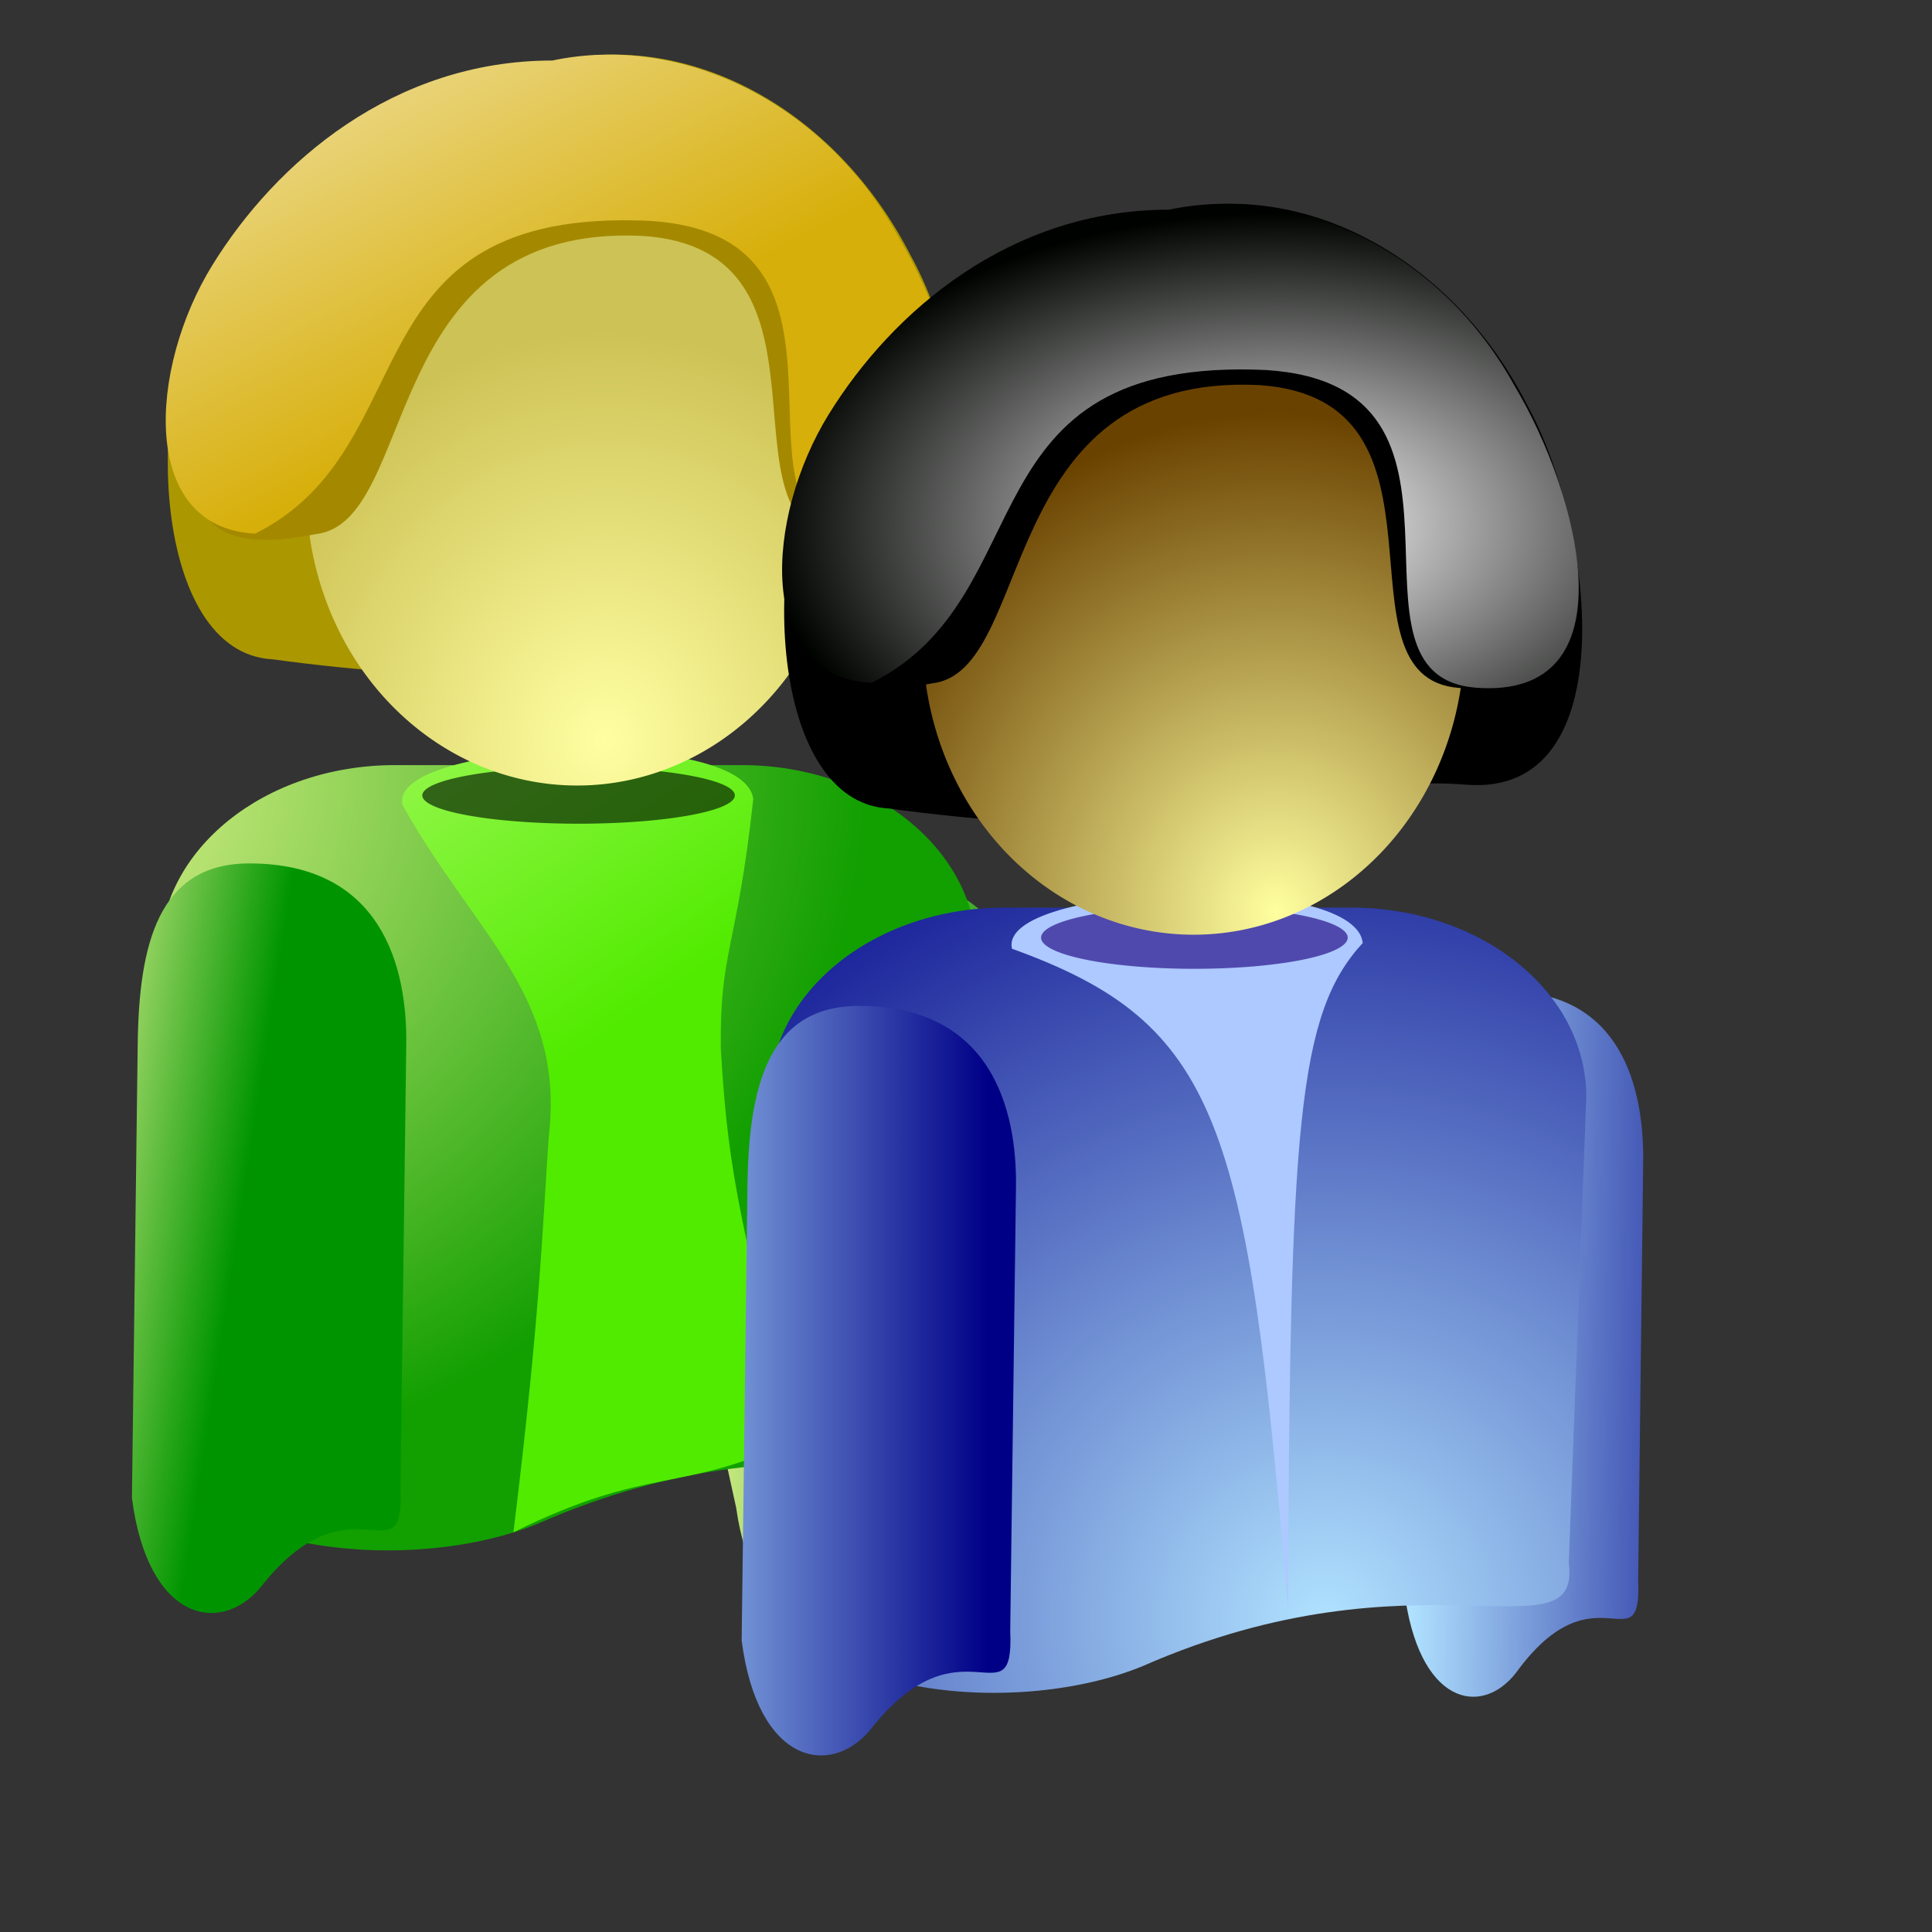 <?xml version="1.0" encoding="UTF-8" standalone="no"?>
<!DOCTYPE svg PUBLIC "-//W3C//DTD SVG 20010904//EN"
"http://www.w3.org/TR/2001/REC-SVG-20010904/DTD/svg10.dtd">
<!-- Created with Sodipodi ("http://www.sodipodi.com/") -->
<svg
   id="svg2648"
   sodipodi:version="0.34-pre"
   width="24pt"
   height="24pt"
   sodipodi:docbase="/home/david/.themes/eXperience 0.6/icons/"
   sodipodi:docname="/home/david/.themes/eXperience 0.6/icons/meeting.svg"
   xmlns="http://www.w3.org/2000/svg"
   xmlns:sodipodi="http://sodipodi.sourceforge.net/DTD/sodipodi-0.dtd"
   xmlns:xlink="http://www.w3.org/1999/xlink">
  <rect width="100%" height="100%" fill="#333333" stroke="none"/>
  <defs
     id="defs2650">
    <linearGradient
       id="linearGradient620">
      <stop
         style="stop-color:#51eb00;stop-opacity:1;"
         offset="0"
         id="stop621" />
      <stop
         style="stop-color:#c2ff7d;stop-opacity:1;"
         offset="1"
         id="stop622" />
    </linearGradient>
    <linearGradient
       id="linearGradient2703">
      <stop
         style="stop-color:#d7af0a;stop-opacity:1;"
         offset="0"
         id="stop2704" />
      <stop
         style="stop-color:#ffffff;stop-opacity:1;"
         offset="1"
         id="stop2705" />
    </linearGradient>
    <linearGradient
       id="linearGradient2699">
      <stop
         style="stop-color:#ffffa2;stop-opacity:1;"
         offset="0"
         id="stop2700" />
      <stop
         style="stop-color:#cdc255;stop-opacity:1;"
         offset="1"
         id="stop2701" />
    </linearGradient>
    <linearGradient
       id="linearGradient2695">
      <stop
         style="stop-color:#ffffa5;stop-opacity:1;"
         offset="0"
         id="stop2696" />
      <stop
         style="stop-color:#009500;stop-opacity:1;"
         offset="1"
         id="stop2697" />
    </linearGradient>
    <linearGradient
       id="linearGradient2691">
      <stop
         style="stop-color:#ffffa2;stop-opacity:1;"
         offset="0"
         id="stop2692" />
      <stop
         style="stop-color:#129f00;stop-opacity:1;"
         offset="1"
         id="stop2693" />
    </linearGradient>
    <linearGradient
       id="linearGradient2667">
      <stop
         style="stop-color:#b0e2ff;stop-opacity:1;"
         offset="0"
         id="stop2668" />
      <stop
         style="stop-color:#000087;stop-opacity:1;"
         offset="1"
         id="stop2669" />
    </linearGradient>
    <linearGradient
       id="linearGradient2661">
      <stop
         style="stop-color:#ffffff;stop-opacity:1;"
         offset="0"
         id="stop2662" />
      <stop
         style="stop-color:#000200;stop-opacity:1;"
         offset="1"
         id="stop2663" />
    </linearGradient>
    <linearGradient
       id="linearGradient2656">
      <stop
         style="stop-color:#ffff9f;stop-opacity:1;"
         offset="0"
         id="stop2657" />
      <stop
         style="stop-color:#6a4200;stop-opacity:1;"
         offset="1"
         id="stop2658" />
    </linearGradient>
    <linearGradient
       xlink:href="#linearGradient2695"
       id="linearGradient2659"
       x1="-1.223"
       y1="13.943"
       x2="10.286"
       y2="18.01"
       gradientUnits="userSpaceOnUse"
       gradientTransform="scale(1.008,0.992)"
       spreadMethod="pad" />
    <linearGradient
       xlink:href="#linearGradient620"
       id="linearGradient2660"
       x1="19.412"
       y1="20.074"
       x2="13.876"
       y2="11.977"
       gradientUnits="userSpaceOnUse"
       spreadMethod="pad" />
    <linearGradient
       xlink:href="#linearGradient2667"
       id="linearGradient2665"
       x1="-3.971"
       y1="20.057"
       x2="16.649"
       y2="20.057"
       gradientUnits="userSpaceOnUse"
       gradientTransform="scale(1.008,0.992)"
       spreadMethod="pad" />
    <radialGradient
       xlink:href="#linearGradient2667"
       id="radialGradient2670"
       cx="21.783"
       cy="27.047"
       fx="21.783"
       fy="27.047"
       r="16.378"
       gradientUnits="userSpaceOnUse"
       spreadMethod="pad"
       gradientTransform="scale(1.008,0.992)" />
    <radialGradient
       xlink:href="#linearGradient2656"
       id="radialGradient2673"
       cx="14.376"
       cy="10.404"
       fx="14.376"
       fy="10.404"
       r="8.034"
       gradientUnits="userSpaceOnUse"
       spreadMethod="pad" />
    <linearGradient
       xlink:href="#linearGradient2667"
       id="linearGradient2675"
       x1="4.106"
       y1="18.286"
       x2="27.461"
       y2="18.995"
       gradientUnits="userSpaceOnUse"
       gradientTransform="matrix(1.008,0,0,0.992,-4.448784e-6,1.655620e-7)"
       spreadMethod="pad" />
    <radialGradient
       xlink:href="#linearGradient2691"
       id="radialGradient2694"
       cx="-0.312"
       cy="12.804"
       fx="-0.312"
       fy="12.804"
       r="16.584"
       gradientUnits="userSpaceOnUse"
       gradientTransform="scale(1.008,0.992)"
       spreadMethod="pad" />
    <linearGradient
       xlink:href="#linearGradient2695"
       id="linearGradient2698"
       x1="-0.571"
       y1="16.726"
       x2="19.514"
       y2="19.212"
       gradientUnits="userSpaceOnUse"
       gradientTransform="scale(1.008,0.992)"
       spreadMethod="pad" />
    <radialGradient
       xlink:href="#linearGradient2699"
       id="radialGradient2702"
       cx="13.41"
       cy="10.033"
       fx="13.41"
       fy="10.033"
       r="6.584"
       gradientUnits="userSpaceOnUse"
       spreadMethod="pad" />
    <linearGradient
       xlink:href="#linearGradient2703"
       id="linearGradient2706"
       x1="10.915"
       y1="5.244"
       x2="2.982"
       y2="-4.033"
       gradientUnits="userSpaceOnUse"
       gradientTransform="scale(1.247,0.802)"
       spreadMethod="pad" />
    <radialGradient
       xlink:href="#linearGradient2661"
       id="radialGradient610"
       cx="11.524"
       cy="6.004"
       fx="11.524"
       fy="6.004"
       r="6.275"
       gradientUnits="userSpaceOnUse"
       spreadMethod="pad"
       gradientTransform="scale(1.247,0.802)" />
    <linearGradient
       xlink:href="#linearGradient620"
       id="linearGradient624" />
  </defs>
  <sodipodi:namedview
     id="base" />
  <path
     style="font-size:12;fill:url(#linearGradient2698);fill-rule:evenodd;stroke-width:1pt;"
     d="M 9.798 12.543 C 4.883 12.547 -3.692 12.22 -3.824 11.939 L 3.444 27.284 C 4.312 30.163 8.268 30.468 10.424 29.361 C 15.362 26.667 18.254 29.235 18.028 27.063 L 18.341 16.742 C 18.394 14.967 17.032 12.538 9.798 12.543 z "
     id="path2674"
     sodipodi:nodetypes="cscscss"
     transform="matrix(0.33,0,0,0.713,11.057,5.52)" />
  <path
     style="font-size:12;fill:url(#radialGradient2694);fill-rule:evenodd;stroke-width:1pt;"
     d="M 7.955 12.543 C 5.629 12.543 3.757 14.416 3.757 16.742 L 3.444 27.284 C 4.312 30.163 8.353 30.468 10.508 29.361 C 15.447 26.667 18.254 29.235 18.028 27.063 L 18.341 16.742 C 18.341 14.416 16.468 12.543 14.142 12.543 L 7.955 12.543 z "
     id="path2653"
     sodipodi:nodetypes="cccscccc"
     transform="matrix(0.928,0,0,0.747,-0.84,3.303)" />
  <path
     style="font-size:12;fill:url(#linearGradient2659);fill-rule:evenodd;stroke-width:1pt;"
     d="M 9.798 12.543 C 4.883 12.547 3.825 14.416 3.757 16.742 L 3.444 27.284 C 4.312 30.163 8.268 30.468 10.424 29.361 C 15.362 26.667 18.254 29.235 18.028 27.063 L 18.341 16.742 C 18.394 14.967 17.032 12.538 9.798 12.543 z "
     id="path2671"
     sodipodi:nodetypes="cscscss"
     transform="matrix(0.305,0,0,0.713,1.135,5.358)" />
  <path
     transform="matrix(1.114,0,0,1.131,-4.947,1.321)"
     style="font-size:12;fill:#ab9700;fill-rule:evenodd;stroke-width:1pt;"
     d="M 17.078 8.139 C 14.787 7.953 13.957 9.216 8.488 8.487 C 6.721 8.391 6.554 4.686 7.524 3.025 C 8.494 1.364 10.29 -0.273 12.706 -0.273 C 14.68 -0.715 16.856 0.407 17.981 2.575 C 18.978 4.346 19.457 8.325 17.078 8.139 z "
     id="path2666"
     sodipodi:nodetypes="ccscss" />
  <path
     style="font-size:12;fill:url(#linearGradient2660);fill-rule:evenodd;stroke-width:1pt;fill-opacity:1;"
     d="M 17.048 15.619 C 18.215 17.722 19.744 18.778 19.471 21.102 C 19.358 22.719 19.333 24.008 18.885 27.665 C 21.166 26.54 21.629 27.04 23.564 26.132 C 22.557 22.355 22.42 21.357 22.32 19.653 C 22.3 18.022 22.587 18.005 22.857 15.524 C 22.73 14.317 16.794 14.54 17.048 15.619 z "
     id="path619"
     sodipodi:nodetypes="csccscc"
     transform="translate(-10.381,-2.286)" />
  <path
     sodipodi:type="arc"
     style="font-size:12;fill:#001400;fill-opacity:0.637;fill-rule:evenodd;stroke-width:1pt;"
     id="path2723"
     d="M 23.594 16.562 A 2.578 0.625 0 1 0 18.438 16.562 A 2.578 0.625 0 1 0  23.594 16.562 z"
     sodipodi:cx="21.015629"
     sodipodi:cy="16.562496"
     sodipodi:rx="2.578125"
     sodipodi:ry="0.625000"
     transform="matrix(1.004,0,0,0.75,-11.517,0.753)" />
  <path
     sodipodi:type="arc"
     style="font-size:12;fill:url(#radialGradient2702);fill-rule:evenodd;stroke-width:1pt;"
     id="path2652"
     d="M 17.678 6.025 A 4.751 4.751 0 1 0 8.176 6.025 A 4.751 4.751 0 1 0  17.678 6.025 z"
     sodipodi:cx="12.926798"
     sodipodi:cy="6.024656"
     sodipodi:rx="4.750874"
     sodipodi:ry="4.750874"
     transform="matrix(0.944,0,0,1.028,-2.643,1.933)" />
  <path
     transform="matrix(0.947,0,0,0.946,-2.519,1.895)"
     style="font-size:12;fill:#a48900;fill-rule:evenodd;stroke-width:1pt;"
     d="M 17.391 7.429 C 15.099 7.243 17.568 2.37 13.899 2.127 C 9.242 1.901 10.002 7.152 8.176 7.35 C 4.619 8.069 6.554 4.686 7.524 3.025 C 8.494 1.364 10.29 -0.273 12.706 -0.273 C 14.68 -0.715 16.856 0.407 17.981 2.575 C 18.978 4.346 19.769 7.615 17.391 7.429 z "
     id="path2655"
     sodipodi:nodetypes="cssscss" />
  <path
     transform="matrix(1.087,0,0,1.028,-4.662,1.283)"
     style="font-size:12;fill:url(#linearGradient2706);fill-rule:evenodd;stroke-width:1pt;"
     d="M 17.391 7.429 C 15.099 7.243 17.858 2.554 14.188 2.31 C 9.531 2.085 10.832 5.95 8.176 7.35 C 6.408 7.255 6.554 4.686 7.524 3.025 C 8.494 1.364 10.29 -0.273 12.706 -0.273 C 14.68 -0.715 16.856 0.407 17.981 2.575 C 18.978 4.346 19.769 7.615 17.391 7.429 z "
     id="path2664"
     sodipodi:nodetypes="cscscss" />
  <path
     style="font-size:12;fill:url(#linearGradient2675);fill-rule:evenodd;stroke-width:1pt;"
     d="M 9.798 12.543 C 4.883 12.547 -3.692 12.22 -3.824 11.939 L 3.444 27.284 C 4.312 30.163 8.268 30.468 10.424 29.361 C 15.362 26.667 18.254 29.235 18.028 27.063 L 18.341 16.742 C 18.394 14.967 17.032 12.538 9.798 12.543 z "
     id="path2676"
     sodipodi:nodetypes="cscscss"
     transform="matrix(0.266,0,0,0.671,22.338,8.004)" />
  <path
     style="font-size:12;fill:url(#radialGradient2670);fill-rule:evenodd;stroke-width:1pt;"
     d="M 16.639 15.033 C 14.481 15.033 12.744 16.432 12.744 18.169 L 12.454 26.044 C 13.26 28.195 16.93 28.422 18.929 27.595 C 23.511 25.583 26.193 27.501 25.984 25.879 L 26.274 18.169 C 26.274 16.432 24.537 15.033 22.379 15.033 L 16.639 15.033 z "
     id="path2678"
     sodipodi:nodetypes="cccscccc" />
  <path
     style="font-size:12;fill:url(#linearGradient2665);fill-rule:evenodd;stroke-width:1pt;"
     d="M 9.798 12.543 C 4.883 12.547 3.825 14.416 3.757 16.742 L 3.444 27.284 C 4.312 30.163 8.268 30.468 10.424 29.361 C 15.362 26.667 18.254 29.235 18.028 27.063 L 18.341 16.742 C 18.394 14.967 17.032 12.538 9.798 12.543 z "
     id="path2682"
     sodipodi:nodetypes="cscscss"
     transform="matrix(0.305,0,0,0.713,11.234,7.718)" />
  <path
     style="font-size:12;fill:#adc9ff;fill-rule:evenodd;stroke-width:1pt;fill-opacity:1;"
     d="M 17.048 15.619 C 20.476 16.857 20.952 18.476 21.619 26.571 C 21.651 18.54 21.778 16.698 22.857 15.524 C 22.73 14.317 16.794 14.54 17.048 15.619 z "
     id="path601"
     sodipodi:nodetypes="cccc"
     transform="translate(-0.286,9.523869e-2)" />
  <path
     sodipodi:type="arc"
     style="font-size:12;fill:#1d0080;fill-opacity:0.637;fill-rule:evenodd;stroke-width:1pt;"
     id="path2722"
     d="M 23.594 16.562 A 2.578 0.625 0 1 0 18.438 16.562 A 2.578 0.625 0 1 0  23.594 16.562 z"
     sodipodi:cx="21.015629"
     sodipodi:cy="16.562496"
     sodipodi:rx="2.578125"
     sodipodi:ry="0.625000"
     transform="matrix(0.985,0,0,0.826,-0.918,1.85)" />
  <path
     transform="matrix(1.114,0,0,1.131,5.262,3.792)"
     style="font-size:12;fill-rule:evenodd;stroke-width:1pt;"
     d="M 17.078 8.139 C 14.787 7.953 13.957 9.216 8.488 8.487 C 6.721 8.391 6.554 4.686 7.524 3.025 C 8.494 1.364 10.29 -0.273 12.706 -0.273 C 14.68 -0.715 16.856 0.407 17.981 2.575 C 18.978 4.346 19.457 8.325 17.078 8.139 z "
     id="path2677"
     sodipodi:nodetypes="ccscss" />
  <path
     sodipodi:type="arc"
     style="font-size:12;fill:url(#radialGradient2673);fill-rule:evenodd;stroke-width:1pt;"
     id="path2679"
     d="M 17.678 6.025 A 4.751 4.751 0 1 0 8.176 6.025 A 4.751 4.751 0 1 0  17.678 6.025 z"
     sodipodi:cx="12.926798"
     sodipodi:cy="6.024656"
     sodipodi:rx="4.750874"
     sodipodi:ry="4.750874"
     transform="matrix(0.944,0,0,1.028,7.567,4.404)" />
  <path
     transform="matrix(0.947,0,0,0.946,7.691,4.366)"
     style="font-size:12;fill-rule:evenodd;stroke-width:1pt;"
     d="M 17.391 7.429 C 15.099 7.243 17.568 2.37 13.899 2.127 C 9.242 1.901 10.002 7.152 8.176 7.35 C 4.619 8.069 6.554 4.686 7.524 3.025 C 8.494 1.364 10.29 -0.273 12.706 -0.273 C 14.68 -0.715 16.856 0.407 17.981 2.575 C 18.978 4.346 19.769 7.615 17.391 7.429 z "
     id="path2680"
     sodipodi:nodetypes="cssscss" />
  <path
     transform="matrix(1.087,0,0,1.028,5.547,3.754)"
     style="font-size:12;fill:url(#radialGradient610);fill-rule:evenodd;stroke-width:1pt;"
     d="M 17.391 7.429 C 15.099 7.243 17.858 2.554 14.188 2.31 C 9.531 2.085 10.832 5.95 8.176 7.35 C 6.408 7.255 6.554 4.686 7.524 3.025 C 8.494 1.364 10.29 -0.273 12.706 -0.273 C 14.68 -0.715 16.856 0.407 17.981 2.575 C 18.978 4.346 19.769 7.615 17.391 7.429 z "
     id="path2681"
     sodipodi:nodetypes="cscscss" />
</svg>
